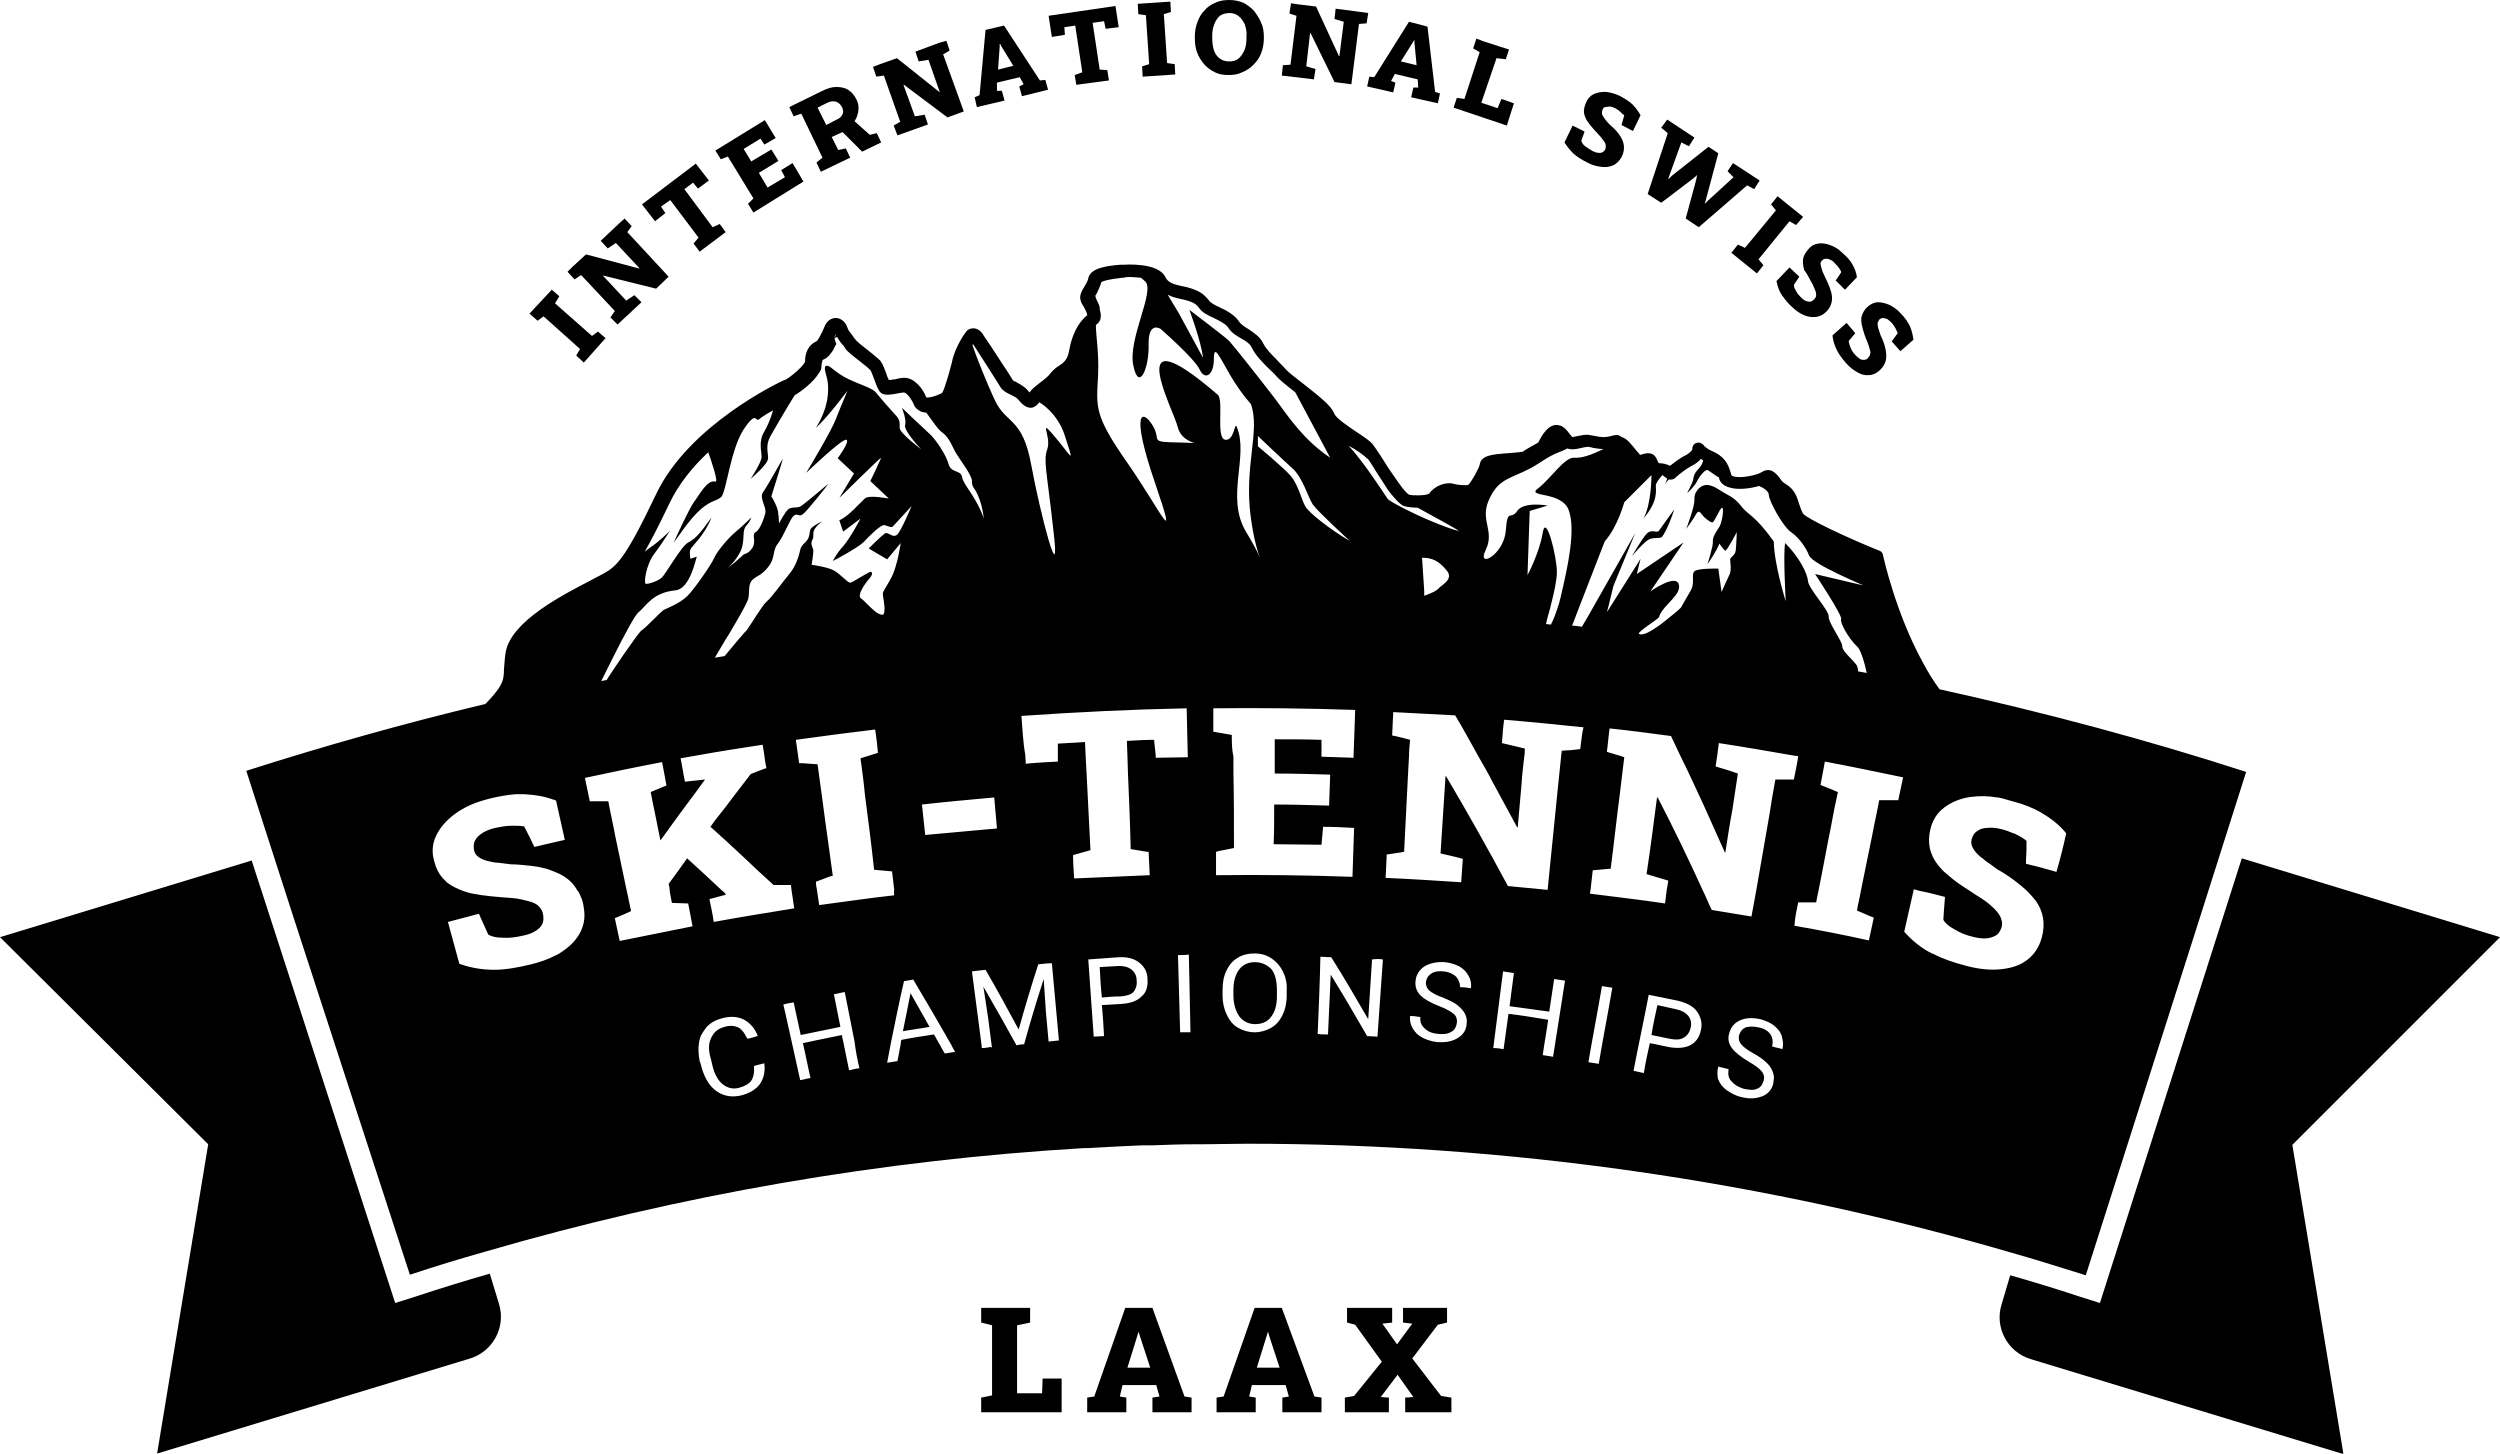 <?xml version="1.0" encoding="utf-8"?>
<!-- Generator: Adobe Illustrator 27.0.0, SVG Export Plug-In . SVG Version: 6.00 Build 0)  -->
<svg version="1.1" id="Ebene_1" xmlns="http://www.w3.org/2000/svg" xmlns:xlink="http://www.w3.org/1999/xlink" x="0px" y="0px"
	 viewBox="0 0 459.9 267.4" style="enable-background:new 0 0 459.9 267.4;" xml:space="preserve">
<g>
	<path d="M90.1,234.3c-4.5,1.3-9.1,2.7-13.6,4.2l-3.8,1.2l-26.4-81.4L0,172.4l38.3,38.1l-9.4,56.9l57.6-17.5c4.2-1.3,6.6-5.8,5.3-10
		L90.1,234.3z"/>
	<path d="M459.9,172.4l-47.5-14.5l-26.1,81.8l-3.8-1.2c-4.2-1.4-8.5-2.7-12.7-3.9l-1.6,5.4c-1.3,4.2,1.1,8.7,5.3,10l57.6,17.5
		l-9.4-56.9L459.9,172.4z"/>
	<path d="M302.9,98.2c-0.9,1-2.7,4.1-2.7,4.1s2.3-2.7,3.2-3.1s2-0.1,2.3-0.4c0.3-0.3,1.3-2,2.3-5.1c0,0-2.4,3.3-2.8,3.9
		S303.9,97.2,302.9,98.2z"/>
	<polygon points="100,58.2 106.7,64.2 106,65.4 107.4,66.7 111.4,62.2 110,61 108.9,61.8 102.1,55.8 102.9,54.5 101.5,53.3 
		97.4,57.7 98.9,59 	"/>
	<polygon points="106.9,50.6 113.1,57.2 112.3,58.4 113.6,59.7 118,55.6 116.7,54.3 115.2,55.3 110.9,50.7 111,50.7 120.7,53.1 
		123,50.9 115.4,42.7 116.2,41.6 114.9,40.2 113.9,41.1 110.5,44.3 111.8,45.7 113.3,44.7 117.6,49.3 117.6,49.4 107.8,46.8 
		105.4,49 104.4,50 105.7,51.4 	"/>
	<polygon points="122.4,39.2 121.6,38 123.3,36.8 128.5,43.7 127.6,44.8 128.7,46.3 133.5,42.7 132.4,41.2 131.1,41.8 125.9,34.8 
		127.5,33.6 128.4,34.7 130.4,33.2 128,30.1 118.1,37.6 120.5,40.7 	"/>
	<polygon points="133.9,28.8 138.6,36.5 137.6,37.5 138.6,39.1 147.8,33.4 145.8,30 143.7,31.3 144.4,32.6 141.2,34.5 139.6,31.8 
		143.2,29.6 141.9,27.5 138.2,29.7 136.8,27.4 139.9,25.5 140.6,26.6 142.7,25.4 140.7,22.1 131.6,27.7 132.6,29.3 	"/>
	<path d="M147.4,20.9l3.9,8.1l-1.1,0.9l0.8,1.7l5.4-2.6l-0.8-1.7l-1.4,0.3l-1.2-2.4l2-0.9l3.6,3.6l3.5-1.7l-0.8-1.7l-1.3,0.3
		l-2.8-2.5c0.4-0.6,0.6-1.2,0.7-1.9c0.1-0.8,0-1.5-0.4-2.2c-0.4-0.8-0.9-1.3-1.5-1.7c-0.7-0.4-1.4-0.5-2.2-0.5
		c-0.8,0-1.7,0.3-2.7,0.8l-5.9,2.9l0.8,1.7L147.4,20.9z M152.2,18.9c0.6-0.3,1.1-0.3,1.6-0.2c0.5,0.2,0.8,0.5,1.1,1
		c0.2,0.5,0.3,0.9,0.1,1.3c-0.2,0.4-0.5,0.8-1.1,1L152,23l-1.6-3.2L152.2,18.9z"/>
	<polygon points="162.6,13.9 165.6,22.4 164.4,23.1 165.1,24.9 170.7,22.9 170.1,21.1 168.3,21.4 166.2,15.6 166.3,15.6 174.3,21.6 
		177.3,20.5 173.5,10 174.7,9.3 174.1,7.5 172.7,7.9 168.4,9.5 169,11.3 170.8,11 172.9,17 172.9,17 165,10.7 161.9,11.8 
		160.6,12.3 161.2,14.1 	"/>
	<path d="M184.8,18.5l-0.5-1.8l-0.9,0l0-1.5l4.2-1l0.7,1.3l-0.8,0.4l0.5,1.8l4.8-1.2l-0.5-1.8l-1,0.1l-6.6-10.1l-3.4,0.8l-1.1,12
		l-0.9,0.4l0.4,1.8L184.8,18.5z M183.9,8.6l0-0.5l0.1,0l0.2,0.4l2.2,3.6l-2.8,0.7L183.9,8.6z"/>
	<polygon points="195.9,6.4 195.8,5 197.8,4.7 199.1,13.3 197.7,13.8 198,15.6 204,14.8 203.7,12.9 202.3,12.8 201,4.2 203.1,3.9 
		203.4,5.3 205.8,5 205.2,1.1 192.9,2.9 193.5,6.8 	"/>
	<polygon points="210.8,2.8 211.4,11.8 210.1,12.2 210.2,14.1 216.2,13.7 216.1,11.8 214.7,11.6 214.1,2.6 215.4,2.2 215.3,0.3 
		209.3,0.7 209.4,2.6 	"/>
	<path d="M221.5,11.8c0.5,0.6,1.2,1.1,2,1.5s1.6,0.5,2.5,0.5c0.9,0,1.7-0.1,2.5-0.5c0.8-0.3,1.5-0.8,2.1-1.4
		c0.6-0.6,1.1-1.3,1.4-2.1c0.3-0.8,0.5-1.7,0.5-2.7V6.9c0-1-0.1-1.9-0.5-2.7c-0.3-0.8-0.8-1.5-1.3-2.2c-0.6-0.6-1.2-1.1-2-1.5
		C228,0.2,227.1,0,226.2,0c-0.9,0-1.8,0.1-2.6,0.5c-0.8,0.3-1.5,0.8-2,1.4c-0.6,0.6-1,1.3-1.3,2.1c-0.3,0.8-0.5,1.7-0.5,2.7v0.2
		c0,1,0.1,1.9,0.4,2.7C220.5,10.4,220.9,11.1,221.5,11.8z M223,6.7c0-0.9,0.1-1.6,0.4-2.3c0.2-0.6,0.6-1.1,1-1.5
		c0.5-0.3,1-0.5,1.8-0.5c0.7,0,1.2,0.2,1.7,0.6c0.5,0.4,0.8,0.9,1.1,1.5c0.2,0.6,0.4,1.4,0.3,2.2V7c0,0.9-0.1,1.6-0.4,2.3
		c-0.3,0.6-0.6,1.1-1.1,1.5c-0.5,0.4-1.1,0.5-1.7,0.5c-0.7,0-1.3-0.2-1.8-0.6c-0.5-0.4-0.8-0.9-1-1.5c-0.2-0.7-0.3-1.4-0.3-2.3V6.7z
		"/>
	<polygon points="242,12.7 240.3,12.2 241,6.1 241.1,6.1 245.5,15.1 248.6,15.5 250,4.4 251.4,4.3 251.7,2.4 250.3,2.2 245.7,1.6 
		245.5,3.5 247.2,4 246.4,10.3 246.3,10.3 242.1,1.2 238.8,0.8 237.5,0.6 237.2,2.5 238.5,2.9 237.4,11.9 236,12 235.8,13.9 
		241.7,14.6 	"/>
	<path d="M256.3,17l0.4-1.8l-0.8-0.3l0.7-1.3l4.2,1l0.1,1.5l-0.9,0l-0.4,1.8l4.9,1.1l0.4-1.8l-0.9-0.3l-1.4-12L259.2,4l-6.4,10.2
		l-0.9-0.1l-0.4,1.8L256.3,17z M259.9,7.8l0.3-0.5l0,0l0,0.5l0.4,4.2l-2.9-0.7L259.9,7.8z"/>
	<polygon points="278.5,19 276.2,18.2 275.5,19.9 272.5,18.9 275.3,10.7 277,10.9 277.6,9.1 276,8.6 272.9,7.6 271.6,7.1 271,8.9 
		272.2,9.6 269.4,18.2 268,18 267.4,19.8 277.2,23.1 	"/>
	<path d="M289.5,28.3c0.7,0.6,1.5,1.1,2.5,1.6c0.9,0.5,1.8,0.7,2.6,0.8c0.8,0.1,1.5,0,2.2-0.3c0.6-0.3,1.1-0.8,1.5-1.5
		c0.5-1,0.6-2,0.2-3c-0.4-1-1.2-2-2.4-3c-0.5-0.5-0.8-0.9-1-1.2c-0.2-0.3-0.4-0.6-0.4-0.8c0-0.2,0-0.5,0.1-0.7
		c0.1-0.3,0.3-0.5,0.5-0.5s0.5-0.1,0.8-0.1c0.3,0,0.6,0.1,1,0.3c0.4,0.2,0.7,0.4,1,0.7s0.5,0.5,0.7,0.6l-0.5,1.8l2.1,1.1l1.4-2.9
		c-0.4-0.7-0.9-1.4-1.5-2c-0.6-0.6-1.5-1.1-2.4-1.6c-0.9-0.4-1.7-0.6-2.5-0.7c-0.8,0-1.5,0.1-2.2,0.4c-0.6,0.3-1.1,0.8-1.4,1.5
		c-0.3,0.7-0.5,1.4-0.4,2c0.1,0.6,0.4,1.3,0.9,1.9c0.5,0.7,1.2,1.4,2,2.3c0.4,0.4,0.6,0.8,0.8,1c0.2,0.3,0.3,0.6,0.3,0.8
		c0,0.2,0,0.5-0.1,0.7c-0.1,0.2-0.3,0.4-0.5,0.5c-0.2,0.1-0.5,0.2-0.8,0.1c-0.3,0-0.6-0.1-1-0.3c-0.5-0.3-1-0.6-1.4-0.9
		c-0.4-0.3-0.6-0.7-0.7-1l0.6-1.7l-2.2-1.1l-1.5,3.1C288.3,27,288.9,27.7,289.5,28.3z"/>
	<polygon points="305.6,37.3 311.4,32.9 312.2,32.2 312.2,32.2 312,33.2 310.1,40.2 312.5,41.8 321.4,34.1 322.7,34.8 323.7,33.2 
		318.8,30 317.8,31.5 318.9,32.6 314.1,37 313.7,37.4 313.6,37.4 313.8,36.8 316.1,28.2 314.3,27 307.6,32.3 307,32.9 306.9,32.9 
		307.2,32 309.3,26.2 310.7,26.9 311.7,25.3 306.7,22 305.6,23.5 306.8,24.5 303.1,35.7 	"/>
	<polygon points="321,45.6 319.7,45 318.5,46.5 323.2,50.3 324.4,48.8 323.5,47.7 329.2,40.7 330.4,41.4 331.7,39.9 327,36.1 
		325.8,37.6 326.7,38.7 	"/>
	<path d="M333.5,52.4c0.2,0.5,0.4,0.9,0.5,1.2c0.1,0.3,0.1,0.6,0.1,0.9c-0.1,0.2-0.2,0.4-0.4,0.6c-0.2,0.2-0.4,0.3-0.6,0.4
		c-0.2,0-0.5,0-0.8-0.1s-0.6-0.3-0.9-0.6c-0.4-0.4-0.8-0.8-1-1.3c-0.3-0.4-0.4-0.8-0.4-1.1l1-1.5l-1.8-1.7l-2.4,2.5
		c0.2,1,0.5,1.9,1,2.6c0.5,0.7,1.1,1.5,1.9,2.2c0.7,0.7,1.5,1.2,2.2,1.5c0.8,0.3,1.5,0.4,2.2,0.3c0.7-0.1,1.3-0.4,1.9-1
		c0.8-0.8,1.1-1.8,1-2.8c-0.1-1-0.6-2.2-1.3-3.6c-0.3-0.6-0.5-1.1-0.6-1.5s-0.2-0.7-0.2-0.9c0-0.2,0.1-0.4,0.3-0.6
		c0.2-0.2,0.4-0.3,0.7-0.3c0.3,0,0.5,0,0.8,0.2c0.3,0.1,0.6,0.3,0.8,0.6c0.3,0.3,0.6,0.6,0.8,0.9c0.2,0.3,0.4,0.6,0.4,0.8l-1,1.5
		l1.7,1.7l2.2-2.3c-0.1-0.8-0.4-1.6-0.8-2.3c-0.4-0.8-1.1-1.5-1.9-2.2c-0.7-0.7-1.4-1.1-2.2-1.4c-0.8-0.3-1.5-0.4-2.2-0.3
		c-0.7,0.1-1.3,0.4-1.8,1c-0.5,0.6-0.9,1.2-1,1.8c-0.1,0.6,0,1.3,0.2,2.1C332.5,50.4,332.9,51.4,333.5,52.4z"/>
	<path d="M343.6,65.9c-0.2,0.2-0.4,0.3-0.7,0.3s-0.5,0-0.8-0.2s-0.5-0.4-0.8-0.7c-0.4-0.4-0.7-0.9-0.9-1.4c-0.2-0.5-0.3-0.9-0.3-1.2
		l1.2-1.4l-1.6-1.9l-2.6,2.3c0.1,1,0.4,1.9,0.8,2.7c0.4,0.8,1,1.6,1.7,2.4c0.7,0.8,1.4,1.3,2.1,1.7c0.7,0.4,1.4,0.6,2.1,0.5
		c0.7,0,1.3-0.3,1.9-0.8c0.9-0.8,1.3-1.7,1.3-2.7c0-1-0.3-2.3-1-3.7c-0.2-0.6-0.4-1.2-0.5-1.5c-0.1-0.4-0.1-0.7-0.1-0.9
		c0.1-0.2,0.2-0.4,0.3-0.6c0.2-0.2,0.5-0.3,0.7-0.3c0.2,0,0.5,0.1,0.8,0.2c0.3,0.2,0.5,0.4,0.8,0.7c0.3,0.3,0.5,0.7,0.7,1
		c0.2,0.4,0.3,0.6,0.4,0.9l-1.1,1.5l1.6,1.8l2.4-2.1c-0.1-0.8-0.3-1.6-0.6-2.4c-0.4-0.8-0.9-1.6-1.7-2.4c-0.6-0.7-1.3-1.2-2.1-1.6
		c-0.7-0.3-1.4-0.5-2.1-0.5c-0.7,0-1.3,0.3-1.9,0.8c-0.6,0.5-0.9,1.1-1.1,1.7c-0.2,0.6-0.1,1.3,0.1,2.1c0.2,0.8,0.5,1.8,1,2.9
		c0.2,0.5,0.3,1,0.4,1.3c0.1,0.3,0.1,0.6,0,0.9C343.9,65.5,343.8,65.7,343.6,65.9z"/>
	<polygon points="191.7,256.3 187.1,256.3 187.1,243.8 189.5,243.3 189.5,240.6 180.5,240.6 180.5,243.3 182.5,243.8 182.5,256.7 
		180.5,257.1 180.5,259.8 195.3,259.8 195.3,253.6 191.8,253.6 	"/>
	<path d="M212,240.6h-5l-5.7,16.3l-1.3,0.2v2.7h7.2v-2.7l-1.2-0.2l0.5-2.1h6.2l0.6,2.1l-1.3,0.2v2.7h7.2v-2.7l-1.3-0.2L212,240.6z
		 M207.4,251.6l1.8-5.8l0.2-0.7h0.1l0.2,0.7l1.9,5.8H207.4z"/>
	<path d="M235.8,240.6h-5l-5.7,16.3l-1.3,0.2v2.7h7.2v-2.7l-1.2-0.2l0.5-2.1h6.2l0.6,2.1l-1.2,0.2v2.7h7.2v-2.7l-1.3-0.2
		L235.8,240.6z M231.2,251.6l1.8-5.8l0.2-0.7h0.1l0.2,0.7l1.9,5.8H231.2z"/>
	<polygon points="259.8,249.9 264.5,243.7 266.2,243.3 266.2,240.6 258.1,240.6 258.1,243.3 259.8,243.5 257,247.3 254.3,243.5 
		256.1,243.3 256.1,240.6 247.8,240.6 247.8,243.3 249.3,243.7 254.2,250.5 249.1,256.8 247.4,257.1 247.4,259.8 255.5,259.8 
		255.5,257.1 254,257 257.1,252.9 260,257 258.5,257.1 258.5,259.8 267,259.8 267,257.1 265.1,256.8 	"/>
	<path d="M229.4,210.4L229.4,210.4c48,0,95.5,6.8,141.5,20.3c4.3,1.2,8.5,2.6,12.8,3.9l20.8-65.2l4-12.6l4.7-14.8
		c-17.9-5.8-36.9-10.9-56.4-15.2c-1.1-1.5-2.1-3.1-3-4.8c-5.1-9.2-7.4-19.8-7.4-19.9c-0.1-0.4-0.3-0.7-0.7-0.8
		c-6.2-2.5-13.3-5.9-14-6.8c-0.3-0.5-0.5-1.1-0.7-1.7c-0.4-1.3-0.8-2.7-2.4-3.7c-0.6-0.3-1-0.8-1.3-1.3c-0.6-0.7-1.6-2-3.3-0.9
		c-0.8,0.5-3.9,1.2-5.2,0.7c-0.1,0-0.2-0.1-0.3-0.2c-0.6-2.4-1.5-3.5-3.5-4.4c-1.2-0.5-1.6-1.1-1.6-1.1c-0.3-0.4-0.9-0.6-1.4-0.4
		c-0.5,0.2-0.7,0.7-0.7,1.2c0,0.1-0.3,0.5-1.1,1c-1.3,0.6-2.3,1.5-3,2c-0.5-0.3-1.3-0.5-2.1-0.5c0-0.1,0-0.2-0.1-0.2
		c-0.2-0.5-0.5-1.5-1.5-1.6c-0.6-0.1-1.1,0.1-1.5,0.2c-0.1,0-0.2,0.1-0.3,0.1c-0.1-0.2-0.3-0.4-0.5-0.6c-1.2-1.5-2-2.5-2.9-2.7
		c-0.1,0-0.1,0-0.1-0.1c-0.6-0.4-1-0.3-1.8-0.1l-0.4,0.1c-0.9,0.2-1.7,0.1-2.6-0.1c-0.4-0.1-0.8-0.1-1.1-0.2c-0.7-0.1-1.4,0.1-2,0.2
		c-0.4,0.1-1,0.2-1.1,0.2c-0.1-0.2-0.2-0.3-0.4-0.5c-0.5-0.7-1.2-1.6-2.2-1.7c-0.4-0.1-1,0-1.7,0.5c-0.8,0.7-1.3,1.5-1.6,2.1
		c-0.1,0.2-0.3,0.5-0.3,0.6c-0.5,0.3-2.4,1.3-2.9,1.7c-0.5,0.1-1.8,0.2-3,0.3l-0.2,0c-2.1,0.2-4.5,0.3-4.7,2.1
		c-0.1,0.6-1.6,3.3-2.1,3.7c-0.3,0.1-1.6,0.1-2.7-0.2c-1.5-0.4-3.5,0.4-4.5,1.8c-0.5,0.4-3.1,0.4-3.7,0.2c-0.2-0.1-0.9-0.7-2-2.3
		c-0.3-0.4-1-1.5-1.8-2.6c-1.1-1.8-2.3-3.6-2.9-4.4c-0.5-0.6-1.4-1.2-2.9-2.2c-1.5-1-3.7-2.5-4.1-3.3c-0.5-1.5-2.7-3.2-6-5.8
		c-1.3-1-2.6-2-3-2.5c-0.5-0.6-1.1-1.1-1.6-1.7c-1-1-2-2-2.5-3c-0.6-1.3-1.8-2-2.8-2.7c-0.7-0.4-1.4-0.9-1.7-1.4
		c-0.8-1.2-2.3-2-3.6-2.6c-0.7-0.3-1.6-0.8-1.8-1.1c-1-1.3-1.9-2-4.3-2.6l-0.5-0.1c-1.9-0.4-2.8-0.7-3.3-1.7
		c-1.3-2.8-7.6-2.3-7.7-2.3c-0.1,0-0.3,0-0.6,0c-2.2,0.2-5.5,0.5-5.9,2.5c-0.1,0.5-0.4,1-0.7,1.5c-0.5,0.8-1,1.7-0.7,2.6
		c0.1,0.3,0.2,0.6,0.5,1c0.2,0.4,0.7,1.2,0.7,1.7c-0.9,0.7-2.6,2.5-3.3,6.4c-0.3,1.8-1,2.3-1.9,2.9c-0.5,0.3-1,0.7-1.5,1.3
		c-0.4,0.6-1.3,1.3-2.1,1.9c-0.9,0.7-1.5,1.2-1.8,1.7c0,0-0.1-0.1-0.1-0.1c-0.6-0.8-1.4-1.3-2-1.6l0,0l0,0h0c-0.1,0-0.2-0.1-0.3-0.2
		c-0.3-0.1-0.7-0.3-0.7-0.4c-0.2-0.3-0.9-1.5-1.8-2.8c-1.4-2.2-3.2-4.9-3.5-5.3c-0.2-0.4-0.8-1.3-1.8-1.4c-0.4,0-1.1,0-1.6,0.8
		c-0.9,1.2-1.8,3-2.2,4.3c-0.1,0.3-0.2,0.7-0.3,1.2c-0.3,1.2-1.3,4.9-1.8,5.6c-1.6,0.8-2.7,0.9-2.9,0.8c-0.7-1.8-2.3-3.6-4-3.6
		c-0.5,0-1.1,0.1-1.8,0.3c-0.1,0-0.2,0-0.3,0c-0.3,0.1-0.6,0.1-0.8,0.1c-0.2-0.4-0.4-0.9-0.5-1.3c-0.3-0.8-0.6-1.6-0.9-2
		c-0.2-0.4-0.8-0.8-1.6-1.5l0,0c0,0,0,0,0,0c-0.3-0.2-0.6-0.5-1-0.8c-0.8-0.6-1.9-1.5-2.1-1.8c-0.2-0.2-0.4-0.5-0.6-0.8
		c-0.4-0.5-0.8-1-0.9-1.4c-0.3-1-1.1-1.7-2-1.8c-0.4,0-1.4,0-2.1,1.3c-0.1,0.2-0.2,0.5-0.3,0.7c-0.3,0.7-1,2.1-1.3,2.3
		c-0.8,0.3-2.1,1.3-2.1,3.7c-0.2,0.8-2.8,3-3.7,3.4c-0.1,0-0.2,0-0.3,0.1c-0.7,0.3-17.4,8.2-23.4,20.9c-6,12.6-7.4,13.4-10.2,14.9
		c-0.4,0.2-1,0.5-1.7,0.9c-5.2,2.7-14.9,7.6-15.8,13.4c-0.2,1.3-0.2,2.3-0.3,3.1c0,0.5,0,0.9-0.1,1.4c-0.2,1.2-0.9,2.4-3.3,4.9
		c0,0,0,0,0,0c-15.1,3.6-29.9,7.8-44,12.3l4.9,15.2l4,12.4c0,0,0,0,0,0l21.2,65.1c4.5-1.5,9.1-2.9,13.7-4.2
		c36-10.5,73-16.9,110.4-19.1c0.2,0,0.5,0,0.7,0c1.8-0.1,3.7-0.2,5.5-0.3c1.4-0.1,2.9-0.1,4.3-0.2c0.6,0,1.3,0,1.9,0
		c2.6-0.1,5.3-0.2,7.9-0.2c0.4,0,0.9,0,1.3,0C223.8,210.5,226.6,210.4,229.4,210.4z M185.9,72.6c0.6,0.3,1.1,0.5,1.5,1
		c0.8,1,1.6,1.5,2.4,1.4c0.6-0.1,1-0.5,1.4-1c1.6,1,3.7,3,4.7,6.2c1.8,5.5,1.4,4-1.8,0.2c-3.2-3.8-0.7-0.2-1.4,2.1
		c-0.8,2.3-0.2,3.5,1.1,15.2c1.4,11.7-2.5-3.5-4.1-12.2c-1.6-8.7-4.5-7.4-6.6-11.7c-1.7-3.6-3.7-8.7-4.2-10.3c0-0.1,0.1-0.2,0.1-0.2
		c1.3,2,4.7,7.3,5.1,8C184.6,72,185.3,72.3,185.9,72.6z M202.6,51.9c0.3-0.2,1.2-0.5,3.8-0.8c0.2,0,0.5,0,0.6-0.1
		c0.8-0.1,1.9,0,2.9,0.1c0.2,0.2,0.5,0.4,0.8,0.7c1.8,1.8-3.3,10.7-2.2,15.5c1,4.8,2.9,0.5,2.8-3.9c-0.1-4.4,2.2-2.9,2.2-2.9
		s6.3,5.5,7.2,7.5c0.9,2,2.6,1.1,2.6-1.9c0-3,1-0.5,3,2.9c2,3.4,3.8,5.3,3.8,5.3c1.8,4.9-1.3,11.4,0,20.9c0.5,3.7,1.2,6.2,1.7,7.4
		c-0.4-0.9-1.2-2.5-2.6-4.8c-3.8-6.4,0.6-13.9-1.7-19.3c-0.4-1-0.4,2.6-2.1,2.4c-1.8-0.3-0.2-7.3-1.4-8.3c-18-15.5-8.1,2.7-7.3,6.1
		c0.9,3.4,6,2.8,0.2,2.7c-5.8-0.1-3.1-0.3-4.9-3.2c-1.8-2.9-4.1-2.8,0.4,10.4c4.5,13.2,1.4,5.8-4.9-3.3c-6.3-9-5.8-10.3-5.5-16.2
		c0.2-4.2-0.4-7.2-0.4-9.3c0,0,0.1-0.1,0.1-0.1c1-0.7,0.9-1.8,0.6-2.8c0.1-0.9-0.7-1.6-0.8-2.5v0c0.1-0.2,0.2-0.3,0.3-0.5
		C202,53.4,202.4,52.7,202.6,51.9z M217.2,55l0.5,0.1c2,0.5,2.4,0.9,3,1.7c0.5,0.7,1.5,1.2,2.6,1.7c1,0.5,2.2,1.1,2.6,1.7
		c0.6,1,1.6,1.6,2.5,2.1c0.9,0.5,1.6,1,1.9,1.7c0.7,1.4,1.9,2.6,3,3.7c0.5,0.5,1.1,1,1.5,1.5c0.5,0.6,1.6,1.5,3.4,2.9
		c0,0,0.1,0.1,0.1,0.1l6.4,12c-4.8-3.2-7.6-7.4-10.1-10.8c-2.6-3.4-7.9-10.1-8.5-10.7c-0.7-0.7-7.3-5.7-7.3-5.7s2.2,5.9,2.5,8.8
		l-4.4-8.1l-2.1-3.5C215.5,54.6,216.3,54.8,217.2,55z M251.7,84.5L251.7,84.5c0.6,0.8,1.2,1.9,1.8,2.8c0.8,1.2,1.5,2.3,1.8,2.8
		c2,2.6,2.7,2.9,3,3c0.3,0.1,1.4,0.3,2.5,0.3c3,1.7,6.7,3.6,7.6,4.3c-4.6-1.2-12.5-5.2-13.1-5.9c-0.5-0.7-4.4-6.8-7.2-9.8
		C249.6,82.8,250.7,83.6,251.7,84.5C251.7,84.5,251.7,84.5,251.7,84.5z M290.9,82.4c0.5-0.1,0.9-0.2,1.2-0.2c0.3,0,0.6,0.1,1,0.2
		c0.6,0.1,1.2,0.2,1.9,0.2c-2.5,1.2-4.1,1.7-5.4,1.6c-1.8-0.1-4.2,3.7-6.6,5.6c-2.5,1.8,4.3,0.4,5.6,4.1c1.3,3.6-0.2,10.4-1.4,15.5
		c-0.1,0.6-0.3,1.1-0.4,1.6c-0.5,1.6-1,3-1.5,3.9c-0.3,0-0.6-0.1-0.9-0.1c0.2-1.1,0.7-2.5,1-3.9c0.5-2,1-4.1,1-5.7
		c0-2.8-2-10.9-2.6-7.2c-0.6,3.7-2.8,7.8-2.8,7.8l0.4-11.8l3.3-1c0,0-4.4-0.8-5.6,1c-1.2,1.8-1.8-0.7-2.1,3.7
		c-0.4,4.4-5.4,7-3.7,3.5c1.7-3.5-1-5.4,0.5-9c1.5-3.6,3.3-4,6.4-5.4c3.1-1.4,4.1-2.7,6.8-3.7c0.5-0.2,1-0.4,1.3-0.6
		C289.2,82.8,290.1,82.6,290.9,82.4z M306.6,88c0,0,0.1,0,0.1,0.1c-0.2,0.5-0.4,1-0.6,1.3c0.2-0.4,0.5-0.8,0.9-1.2
		c0.4,0.1,0.9,0,1.2-0.3c0,0,1.2-1.2,3-2.2c0.8-0.4,1.3-0.8,1.7-1.3c0.1,0.1,0.3,0.2,0.4,0.3c0,0,0,0.1,0,0.1
		c-0.1,0.4-0.4,1-0.7,1.3c-0.5,0.5-1,1.1-1.1,2c-0.1,0.8-1.1,2.4-1.1,2.6c0.1-0.1,1.4-1.3,1.8-2.2c0.5-1,1.6-2.3,2-2
		c0.2,0.1,0.7,0.5,1.3,0.9c0.2,0.1,0.4,0.3,0.7,0.4c0,0,0,0,0,0c0.1,0.6,0.5,1.4,1.7,1.8c1.6,0.6,4,0.3,5.7-0.2
		c0.7,0.3,1.8,0.9,1.8,1.7c0.1,1.2,2.6,5.8,4.1,6.8c1.3,0.9,2.7,2.7,3.3,4.3c0.7,1.6,9.4,5.2,10,5.5l-8.9-2.1c0,0,5.1,7.7,4.8,8.3
		c-0.3,0.5,1.3,3.5,2.9,5c0.1,0.1,0.3,0.3,0.4,0.5c0.5,0.9,1,2.5,1.4,4.4c-0.5-0.1-1-0.2-1.6-0.3c0-0.5-0.1-1-0.3-1.2
		c-1-1.3-2.6-2.5-2.6-3.4c0,0,0,0,0-0.1c-0.1-1-2.6-4.3-2.5-5.4c0.1-1.1-3.7-5.1-3.8-6.5c-0.1-1.4-1.6-4.4-4.2-7
		c-0.4,1.9,0.1,10.7,0.1,10.7s-2.1-6.6-2.2-11c-3.5-4.9-4.7-4.8-6-6.5s-2.5-2-3.7-2.8c-1.2-0.8-2.3-1.3-3.2-1
		c-0.9,0.3-1.8,1.4-1.7,2.6c0.1,1.2-1.4,5.1-1.5,5.4c0.1-0.2,1.4-1.9,1.8-2.7c0.5-0.9,0.8-0.3,1.2,0.2s1.4,1.3,1.8,1.3
		c0.4,0,1.4-2.7,1.8-2.7s0,2.7-0.5,3.5c-0.5,0.8-1.3,1.9-1.2,2.7c0.1,0.8-1,4.2-1,4.2s1.7-2.4,2.2-3.8c0,0,0.9,1.3,1.1,1.3
		c0.3,0,2.1-3.4,2.1-3.4s-0.1,2.6-0.2,3.4c-0.1,0.8-0.9,1.2-1,1.5c-0.1,0.2,0.3,1.9-0.1,2.8c-0.4,0.8-1.5,3.3-1.5,3.3l-0.6-4.3
		c0,0-3.8-0.1-4.4,0.5c-0.6,0.6,0.1,2-0.6,3.4l-1.9,3.3c0,0-0.8,0.8-2,1.7c-1.9,1.6-4.7,3.7-5.7,3.1c-0.4-0.3,3.7-2.8,3.7-3.1
		c0-0.1,0.1-0.2,0.1-0.3c0.9-2.1,4.2-3.9,3.5-5.8c-0.7-1.8-5.2,1.4-5.2,1.4l6.1-9l-8.6,5.8l0.7-2.8l-5.8,9.2l-0.4,0.6l0.2-0.7l1-4.1
		l4-9.7c-0.2,0.4-4,7-7.6,13.4c-0.7,1.3-1.5,2.6-2.2,3.8c-0.6-0.1-1.2-0.2-1.8-0.2l1.5-3.9l4.5-11.6c2.4-2.7,3.6-7.2,3.6-7.2l5-5
		c0,0.2,0,5.5-1.5,8c2.8-3.2,2.3-5.2,2.3-6.1c0-0.4,0.6-1.2,1.2-1.9c0,0,0,0,0,0C306.2,87.7,306.5,87.9,306.6,88z M312.9,189.5
		c-0.3,1.4-1,2.3-2,2.8c-1,0.5-2.4,0.6-4,0.3c-1.1-0.2-2.2-0.5-3.4-0.7c-0.4,1.8-0.8,3.6-1.1,5.5c-0.6-0.1-1.2-0.3-1.9-0.4
		c0.9-4.7,1.9-9.3,2.8-14c1.8,0.4,3.6,0.7,5.4,1.1c1.6,0.4,2.8,1,3.5,2C312.9,187.1,313.2,188.3,312.9,189.5z M304.9,146.7
		c-0.1,0-0.1,0-0.1,0l0,0.2c-0.6,4.6-1.2,9.3-1.9,13.9c1.3,0.4,2.7,0.8,4,1.2c-0.1,0.6-0.2,1.2-0.3,1.8c-0.1,0.8-0.2,1.6-0.3,2.4
		c-4.6-0.7-9.2-1.2-13.8-1.8c0-0.2,0-0.4,0.1-0.7c0.1-1.2,0.3-2.4,0.4-3.6c1.1-0.1,2.2-0.2,3.3-0.3c0.6-4.6,1.1-9.3,1.7-13.9
		c0.3-2.2,0.5-4.4,0.8-6.6c-0.4-0.1-0.8-0.3-1.2-0.4c-0.1,0-0.3-0.1-0.4-0.1c-0.5-0.2-1.1-0.3-1.6-0.5c0.2-1.4,0.3-2.9,0.5-4.3
		c3.8,0.4,7.6,0.9,11.3,1.4c0.6,1.2,1.1,2.4,1.7,3.6c1.5,3,2.9,6.1,4.3,9.1c1.3,2.9,2.6,5.8,3.9,8.7c0,0,0.1,0,0.1,0
		c0.4-2.6,0.8-5.3,1.3-7.9c0.3-2.2,0.7-4.4,1-6.6c-1.4-0.5-2.7-0.9-4.1-1.3c0.1-0.7,0.2-1.4,0.3-2c0.1-0.8,0.2-1.5,0.3-2.3
		c4.6,0.7,9.2,1.5,13.8,2.3c0.2,0,0.5,0.1,0.8,0.1c-0.2,1.4-0.5,2.8-0.8,4.3c-0.6,0-1.1,0-1.6,0c-0.6,0-1.2,0-1.8,0
		c-0.4,2.2-0.8,4.4-1.1,6.5c-0.8,4.6-1.6,9.2-2.4,13.8c-0.3,1.6-0.6,3.3-0.9,4.9c-2.4-0.4-4.9-0.8-7.3-1.2c-0.6-1.2-1.1-2.5-1.7-3.7
		c-2.6-5.7-5.3-11.3-8.2-16.9C305,146.9,305,146.8,304.9,146.7z M277.5,186.5c-0.3,2.2-0.6,4.3-0.9,6.5c-0.6-0.1-1.2-0.2-1.9-0.2
		c0.6-4.7,1.2-9.4,1.8-14.1c0.7,0.1,1.3,0.2,2,0.3c-0.3,2-0.5,4-0.8,6.1c2.4,0.3,4.9,0.7,7.3,1c0.3-2,0.6-4,0.9-6
		c0.7,0.1,1.3,0.2,2,0.3c-0.7,4.7-1.5,9.4-2.2,14c-0.6-0.1-1.3-0.2-1.9-0.3c0.3-2.2,0.7-4.3,1-6.5
		C282.4,187.2,280,186.8,277.5,186.5z M267.9,179.7c-0.5-0.5-1.3-0.9-2.3-1c-1-0.1-1.7,0-2.3,0.4c-0.6,0.4-0.9,0.9-1,1.6
		c0,0.6,0.2,1.1,0.6,1.5c0.5,0.4,1.3,0.9,2.5,1.3c1.2,0.5,2.1,0.9,2.7,1.4c0.6,0.5,1.1,1,1.4,1.6c0.3,0.6,0.4,1.2,0.3,1.9
		c-0.1,1.2-0.7,2-1.7,2.6c-1,0.6-2.2,0.8-3.7,0.7c-1-0.1-1.9-0.4-2.7-0.8s-1.4-1-1.8-1.7c-0.4-0.7-0.6-1.4-0.5-2.3
		c0.6,0,1.3,0.1,1.9,0.2c-0.1,0.9,0.2,1.6,0.8,2.1c0.6,0.6,1.4,0.9,2.5,1c1,0.1,1.8,0,2.4-0.4c0.6-0.3,0.9-0.9,1-1.6
		c0.1-0.7-0.1-1.3-0.6-1.7c-0.5-0.4-1.3-0.9-2.6-1.4c-1.6-0.6-2.8-1.3-3.5-2c-0.7-0.7-1-1.6-0.9-2.6c0.1-1.1,0.6-2,1.6-2.7
		c1-0.6,2.3-0.9,3.8-0.8c1,0.1,1.9,0.4,2.7,0.8c0.8,0.5,1.3,1,1.7,1.8c0.4,0.7,0.5,1.5,0.4,2.2c-0.6-0.1-1.3-0.2-2-0.2
		C268.6,181,268.4,180.3,267.9,179.7z M254.4,176.5c-0.3,4.7-0.7,9.5-1,14.2c-0.6,0-1.3-0.1-1.9-0.1c-2.2-3.8-4.4-7.6-6.7-11.3
		c-0.2,3.7-0.3,7.3-0.5,11c-0.6,0-1.3,0-1.9-0.1c0.2-4.7,0.4-9.5,0.5-14.2c0.7,0,1.3,0.1,2,0.1c2.4,3.8,4.6,7.6,6.8,11.4
		c0.2-3.7,0.5-7.3,0.7-11C253.1,176.4,253.8,176.4,254.4,176.5z M236.7,182.3c0,0.3,0,0.6,0,0.9c0,1.4-0.3,2.6-0.8,3.6
		c-0.5,1-1.2,1.8-2.1,2.3c-0.9,0.5-1.9,0.8-3,0.8c-1.1,0-2.1-0.3-3-0.8s-1.6-1.3-2.1-2.4c-0.5-1-0.8-2.2-0.8-3.5c0-0.3,0-0.7,0-1
		c0-1.4,0.2-2.6,0.7-3.6c0.5-1.1,1.2-1.9,2.1-2.4c0.9-0.6,2-0.8,3.1-0.8c1.2,0,2.2,0.3,3.1,0.9c0.9,0.6,1.6,1.4,2.1,2.4
		C236.5,179.7,236.8,180.9,236.7,182.3z M219,189.9c-0.6,0-1.3,0-1.9,0l-0.4-14.2c0.7,0,1.3,0,2-0.1
		C218.8,180.4,218.9,185.2,219,189.9z M203.1,190.6c-0.6,0-1.3,0.1-1.9,0.1c-0.3-4.7-0.7-9.5-1-14.2c1.8-0.1,3.7-0.3,5.5-0.4
		c1.6-0.1,2.9,0.2,3.9,1c1,0.8,1.5,1.8,1.5,3.1c0.1,1.4-0.3,2.5-1.2,3.2c-0.8,0.8-2.1,1.2-3.8,1.3c-1.1,0.1-2.3,0.1-3.4,0.2
		C202.9,186.9,203,188.8,203.1,190.6z M175.7,193.5c-0.6,0.1-1.3,0.2-1.9,0.3c-0.3-0.5-0.6-1-0.9-1.6c-0.4-0.6-0.7-1.3-1.1-1.9
		c-2,0.3-4,0.6-6,1c0,0.2-0.1,0.4-0.1,0.7c-0.2,1.1-0.4,2.2-0.6,3.2c-0.6,0.1-1.3,0.2-1.9,0.3c0.2-1.2,0.5-2.5,0.7-3.7
		c0.8-3.8,1.5-7.5,2.4-11.3c0.6-0.1,1.1-0.2,1.7-0.3c2.4,4,4.7,8,7,12C175.2,192.7,175.5,193.1,175.7,193.5z M158.1,196.5
		c-0.6,0.1-1.2,0.2-1.9,0.4c-0.4-1.8-0.7-3.6-1.1-5.4c-0.1-0.4-0.2-0.7-0.2-1.1c-1.5,0.3-2.9,0.6-4.4,0.9h0c-1,0.2-1.9,0.4-2.8,0.6
		c0.5,2.1,0.9,4.3,1.4,6.4c-0.6,0.1-1.2,0.3-1.9,0.4c-0.6-2.6-1.1-5.1-1.7-7.7c-0.5-2.1-0.9-4.2-1.4-6.2c0.6-0.2,1.3-0.3,1.9-0.4
		l1.3,6c2.4-0.5,4.8-1,7.3-1.5c-0.4-2-0.8-4-1.2-6c0.7-0.1,1.3-0.3,2-0.4c0.6,3,1.2,6,1.8,9.1C157.4,193.2,157.7,194.9,158.1,196.5z
		 M132.9,163.9c-2.1-2-4.3-4-6.5-6c-1.1,1.6-2.3,3.2-3.4,4.7c0.1,0.4,0.2,0.8,0.2,1.3c0.1,0.8,0.3,1.5,0.4,2.2c1,0,2,0.1,3,0.1
		c0.3,1.4,0.5,2.8,0.8,4.2c-4.5,0.9-9,1.8-13.4,2.7c-0.3-1.4-0.6-2.8-0.9-4.2c0.2-0.1,0.3-0.1,0.5-0.2c0.9-0.4,1.7-0.7,2.5-1.1
		c-0.3-1.2-0.5-2.5-0.8-3.7c-0.7-3.4-1.4-6.7-2.1-10h0c-0.4-2.2-0.9-4.3-1.3-6.5c-1,0-2,0-3,0c-0.1,0-0.3,0-0.4,0
		c-0.3-1.4-0.6-2.8-0.9-4.3c4.7-1,9.4-2,14.2-2.9c0.3,1.4,0.5,2.8,0.8,4.3c-1,0.4-1.9,0.8-2.9,1.2c0.4,2.2,0.9,4.3,1.3,6.5
		c0.2,0.8,0.3,1.6,0.5,2.4c0.7-1,1.4-1.9,2.1-2.9c2-2.8,4.1-5.5,6.1-8.3c0,0,0,0,0,0c-1.2,0.1-2.5,0.3-3.7,0.4
		c-0.3-1.4-0.5-2.9-0.8-4.3c1.2-0.2,2.3-0.4,3.4-0.6c3.9-0.7,7.8-1.3,11.7-1.9c0.1,0.7,0.2,1.3,0.3,1.9c0.1,0.8,0.2,1.6,0.4,2.4
		c-0.2,0.1-0.4,0.1-0.6,0.2c-0.8,0.3-1.6,0.6-2.3,0.9c-1.1,1.4-2.2,2.9-3.3,4.3c-0.9,1.2-1.8,2.4-2.7,3.5c-0.5,0.6-1,1.3-1.4,1.9
		c2,1.8,4,3.6,5.9,5.4c1.9,1.8,3.8,3.6,5.7,5.3c0.5,0,1,0,1.5,0c0.6,0,1.2,0,1.7,0c0,0.3,0.1,0.6,0.1,0.9c0.2,1.1,0.3,2.2,0.5,3.4
		c-4.9,0.8-9.9,1.6-14.8,2.5c-0.2-1.4-0.5-2.8-0.8-4.2c1-0.3,2-0.5,3-0.8h0C133.5,164.4,133.2,164.1,132.9,163.9z M106.9,165.1
		c0.2,0.4,0.3,0.8,0.4,1.3c0.3,1.5,0.3,2.8-0.1,4c-0.1,0.3-0.2,0.5-0.3,0.8c-0.7,1.5-1.8,2.7-3.4,3.8c-0.4,0.3-0.9,0.6-1.4,0.8
		c-1.3,0.7-2.8,1.2-4.4,1.6c-2.5,0.6-4.7,1-6.8,1c-2,0-4.2-0.3-6.4-1.1c-0.7-2.6-1.4-5.1-2.1-7.7c1.9-0.5,3.8-1,5.7-1.5
		c0.6,1.3,1.1,2.5,1.7,3.8c0.6,0.4,1.5,0.6,2.7,0.6c1.2,0.1,2.5-0.1,3.8-0.4c1-0.2,1.7-0.5,2.3-0.9c0.6-0.4,1-0.8,1.2-1.3
		c0.2-0.5,0.2-1.1,0.1-1.7c-0.1-0.6-0.4-1.1-0.8-1.5c-0.4-0.4-1-0.7-1.8-0.9c-0.8-0.2-1.8-0.5-3.1-0.6c-2.9-0.2-5.2-0.4-7.2-0.8
		c-0.6-0.1-1.2-0.3-1.8-0.5c-1.1-0.4-2.1-0.9-2.9-1.5c-0.3-0.3-0.6-0.6-0.9-0.9c-0.7-0.8-1.2-1.8-1.5-3c-0.5-1.6-0.4-3.2,0.3-4.7
		c0.7-1.5,1.8-2.8,3.4-4c1.6-1.2,3.5-2.1,5.8-2.7c0.2-0.1,0.5-0.1,0.7-0.2c1.7-0.4,3.3-0.7,4.8-0.8c0,0,0,0,0,0c0.5,0,1,0,1.5,0
		c2,0.1,3.8,0.4,5.4,1c0.2,0,0.3,0.1,0.5,0.2c0.5,2.4,1.1,4.8,1.6,7.2c-1.9,0.4-3.8,0.9-5.6,1.3c-0.6-1.3-1.2-2.5-1.9-3.8
		c0,0-0.1,0-0.2,0c-0.5-0.1-1.2-0.1-2.1-0.1c-1,0-2,0.2-3,0.4c-0.9,0.2-1.6,0.5-2.3,0.9c-0.6,0.4-1.1,0.8-1.4,1.4
		c-0.3,0.5-0.3,1.1-0.2,1.8c0.1,0.5,0.4,1,0.9,1.3c0.4,0.3,1.1,0.6,2.1,0.8c0.4,0.1,0.9,0.2,1.4,0.2c0.7,0.1,1.5,0.2,2.4,0.3
		c1.4,0,2.7,0.2,3.9,0.3c0.7,0.1,1.4,0.2,2.1,0.4c0.6,0.1,1.1,0.3,1.6,0.5c0.5,0.2,1,0.4,1.4,0.6c1.4,0.7,2.5,1.7,3.2,3
		C106.6,164.2,106.7,164.7,106.9,165.1z M164.5,164.7c-4.6,0.5-9.2,1.2-13.8,1.8c-0.1-0.9-0.3-1.8-0.4-2.7c-0.1-0.5-0.2-1-0.2-1.6
		c0.5-0.2,1.1-0.4,1.6-0.6c0.5-0.2,1-0.4,1.5-0.5c-0.6-4.6-1.3-9.2-1.9-13.9c-0.3-2.2-0.6-4.4-0.9-6.6c-0.9-0.1-1.9-0.1-2.8-0.2
		c-0.2,0-0.4,0-0.6,0c-0.1-0.5-0.1-1-0.2-1.5c-0.1-0.9-0.3-1.9-0.4-2.8c4.9-0.7,9.7-1.3,14.6-1.9c0.2,1.4,0.4,2.9,0.5,4.3
		c-0.4,0.1-0.9,0.3-1.3,0.4c-0.6,0.2-1.3,0.4-1.9,0.6c0.3,2.2,0.6,4.4,0.8,6.6c0.6,4.6,1.2,9.2,1.7,13.9c1.1,0.1,2.2,0.2,3.3,0.3
		c0.1,1.1,0.3,2.3,0.4,3.4C164.4,164.2,164.5,164.5,164.5,164.7z M187.9,131.7c10.1-0.7,20.3-1.2,30.4-1.4c0.1,2.9,0.1,5.8,0.2,8.7
		c0,0.1,0,0.2,0,0.3c-2,0-4,0.1-5.9,0.1c0-0.2,0-0.3,0-0.5c-0.1-1-0.2-1.9-0.3-2.8c-1.7,0-3.4,0.1-5,0.2c0,0.9,0.1,1.8,0.1,2.7
		c0,1.1,0.1,2.2,0.1,3.3c0.2,4.6,0.4,9.3,0.5,13.9c1,0.2,2,0.3,3,0.5c0.1,0,0.2,0,0.3,0c0.1,1.4,0.1,2.9,0.2,4.3
		c-4.7,0.2-9.3,0.4-13.9,0.6c-0.1-1.4-0.2-2.9-0.2-4.3c1.1-0.3,2.1-0.6,3.2-0.9c-0.2-4.6-0.5-9.3-0.7-13.9c-0.1-1.2-0.1-2.5-0.2-3.7
		c0-0.8-0.1-1.5-0.1-2.3c-1.7,0.1-3.3,0.2-5,0.3c0,0.7,0,1.4,0,2c0,0.4,0,0.9,0,1.3c-2,0.1-3.9,0.2-5.9,0.4c0-0.6-0.1-1.1-0.1-1.7
		C188.2,136.6,188.1,134.1,187.9,131.7z M226.6,135.2c-0.6-0.1-1.1-0.2-1.7-0.3c-0.5-0.1-1.1-0.2-1.7-0.3c0-1.4,0-2.9,0-4.3
		c8.7-0.1,17.4,0,26.1,0.3c-0.1,2.8-0.2,5.7-0.3,8.5c0,0.1,0,0.2,0,0.3c-2-0.1-3.9-0.1-5.9-0.2c0-0.1,0-0.1,0-0.2c0-0.6,0-1.2,0-1.8
		c0-0.4,0-0.8,0-1.1c-2.9-0.1-5.8-0.1-8.6-0.1c0,1,0,2.1,0,3.1c0,1,0,2,0,3v0.2c3.4,0,6.8,0.1,10.2,0.2c-0.1,1.9-0.1,3.8-0.2,5.7
		c-3.4-0.1-6.8-0.2-10.1-0.2c0,2.4,0,4.9-0.1,7.3c2.9,0,5.8,0.1,8.8,0.1c0.1-1.1,0.2-2.2,0.3-3.3c1.9,0,3.8,0.1,5.7,0.2
		c-0.1,3-0.2,6-0.3,9c-8.4-0.3-16.7-0.4-25.1-0.3c0-1.4,0-2.9,0-4.3c0.1,0,0.2,0,0.3-0.1c1-0.2,2-0.4,3-0.6c0-4.6,0-9.3-0.1-13.9
		c0-1,0-2,0-2.9C226.6,137.8,226.6,136.5,226.6,135.2z M231.4,82.1l0-1.9c0,0,4.6,4.4,6.4,6c1.8,1.6,2.9,5.4,3.7,6.6
		c0.8,1.2,6.8,6.7,6.8,6.7c-3.5-2-7.7-5.3-8.2-6.4c-0.6-1-1.3-4-2.7-5.6C236.1,86,231.4,82.1,231.4,82.1z M261.6,102.6
		c1.9,0,3.1,0.6,4.5,2.3c1.5,1.7-1.1,2.8-1.5,3.4c-0.2,0.2-0.5,0.4-0.9,0.6c-0.8,0.4-1.7,0.7-1.7,0.7l0-0.9L261.6,102.6z
		 M290.7,137.8c-0.6,0.1-1.1,0.1-1.7,0.2c-0.6,0-1.2,0.1-1.7,0.1c0,0.3-0.1,0.6-0.1,0.9c-0.2,1.9-0.4,3.9-0.6,5.8
		c-0.6,6.3-1.3,12.6-1.9,18.9c-2.4-0.2-4.9-0.5-7.3-0.7c-3.6-6.7-7.3-13.3-11.2-19.9c-0.1-0.1-0.1-0.2-0.2-0.3h-0.1
		c0,0.1,0,0.2,0,0.3c-0.3,4.6-0.6,9.3-0.9,13.9c1.3,0.3,2.7,0.6,4.1,1c-0.1,1.4-0.2,2.9-0.3,4.3c-4.6-0.3-9.2-0.6-13.9-0.8
		c0.1-1.4,0.1-2.9,0.2-4.3c1.1-0.2,2.2-0.3,3.2-0.5c0.2-4.6,0.5-9.3,0.7-13.9c0.1-1.2,0.1-2.5,0.2-3.7c0-1,0.1-2,0.2-3
		c-1.1-0.3-2.2-0.6-3.3-0.8c0.1-1.5,0.1-2.9,0.2-4.3c3.8,0.2,7.6,0.4,11.4,0.6c1.5,2.5,2.9,5.1,4.3,7.6c0.9,1.6,1.8,3.1,2.6,4.7
		c1.5,2.8,3,5.5,4.5,8.3c0,0,0.1,0,0.1,0c0.2-2.6,0.5-5.3,0.7-7.9c0.1-1.7,0.3-3.4,0.5-5.1c0.1-0.5,0.1-1,0.1-1.5
		c-1.4-0.3-2.8-0.7-4.2-1c0.1-1.4,0.2-2.9,0.4-4.3c4.9,0.4,9.8,0.9,14.6,1.4C291,134.9,290.9,136.4,290.7,137.8z M183.4,152.4
		c-4.4,0.4-8.8,0.8-13.2,1.2c-0.2-1.9-0.4-3.8-0.6-5.6c4.4-0.5,8.9-0.9,13.3-1.3C183.1,148.6,183.2,150.5,183.4,152.4z M296.6,181.7
		c-0.8,4.7-1.7,9.3-2.5,14c-0.6-0.1-1.2-0.2-1.9-0.3c0.8-4.7,1.7-9.3,2.5-14C295.3,181.5,296,181.6,296.6,181.7z M330.8,166
		c1.1,0,2.2,0,3.3,0c0.1-0.7,0.3-1.4,0.4-2c0.8-3.9,1.5-7.9,2.3-11.8c0.4-2.2,0.8-4.3,1.3-6.5c-0.6-0.2-1.1-0.5-1.7-0.7
		c-0.5-0.2-1-0.4-1.5-0.6c0.3-1.4,0.5-2.8,0.8-4.3c4.8,0.9,9.6,1.9,14.4,2.9c-0.3,1.4-0.6,2.8-0.9,4.2c-1.2,0-2.3,0-3.5,0
		c-0.4,2.2-0.9,4.3-1.3,6.5c-0.7,3.4-1.4,6.8-2.1,10.3c-0.2,1.2-0.5,2.3-0.7,3.5c1,0.4,2,0.9,3.1,1.3c-0.3,1.4-0.6,2.8-0.9,4.2
		c-4.5-1-9.1-1.9-13.7-2.7C330.2,168.8,330.5,167.4,330.8,166z M378.3,160.4c-0.9-0.3-1.9-0.5-2.8-0.8v0c-0.8-0.2-1.6-0.4-2.4-0.6
		c-0.1,0-0.3-0.1-0.4-0.1c0-0.3,0-0.6,0-0.8c0.1-1.1,0.1-2.2,0.1-3.4c-0.4-0.4-1.1-0.8-1.9-1.2c0,0,0,0,0,0
		c-0.2-0.1-0.3-0.2-0.5-0.2c-0.7-0.3-1.5-0.6-2.3-0.8c-0.9-0.2-1.7-0.3-2.5-0.2c-0.7,0-1.4,0.2-1.9,0.6c-0.5,0.3-0.8,0.8-1,1.5
		c-0.1,0.5-0.1,1,0.2,1.5c0.2,0.5,0.7,1.1,1.4,1.7c0.3,0.2,0.7,0.5,1,0.8c0.6,0.4,1.3,0.9,2.1,1.5c2.3,1.3,4.1,2.7,5.5,4
		c0.6,0.6,1.1,1.2,1.6,1.8c1.4,2,1.8,4.2,1.1,6.8c-0.5,1.8-1.4,3.1-2.7,4.1c-1.3,1-2.9,1.5-4.8,1.7c-1.9,0.2-4,0-6.3-0.6
		c-2.3-0.6-4.4-1.3-6.1-2.2c-0.1,0-0.2-0.1-0.3-0.1c-1.8-0.9-3.5-2.2-5.1-4c0.6-2.5,1.1-5,1.7-7.5c0-0.1,0-0.2,0.1-0.3
		c0.4,0.1,0.8,0.2,1.1,0.3c1.6,0.3,3.1,0.7,4.6,1.1c-0.1,0.9-0.1,1.7-0.2,2.6c0,0.5-0.1,1-0.1,1.6c0.3,0.6,1,1.2,2.1,1.8
		c1,0.6,2.2,1.1,3.6,1.4c0.9,0.2,1.7,0.3,2.4,0.2c0.7-0.1,1.2-0.3,1.7-0.6c0.4-0.3,0.7-0.8,0.9-1.4c0.2-0.6,0.1-1.1-0.1-1.7
		c-0.2-0.5-0.6-1.1-1.2-1.7c-0.6-0.6-1.4-1.3-2.5-2c-0.7-0.4-1.4-0.9-2-1.3c-1.6-1-2.9-1.9-3.9-2.8c-0.6-0.5-1.1-0.9-1.5-1.4h0
		c-0.7-0.8-1.3-1.6-1.6-2.5c-0.2-0.4-0.3-0.8-0.4-1.2h0c-0.2-1-0.2-2.2,0.1-3.4c0.4-1.7,1.2-3,2.5-4c1.3-1,2.9-1.7,4.9-2
		c0,0,0.1,0,0.1,0c1.5-0.2,3.1-0.2,4.8,0.1c0.2,0,0.4,0,0.5,0.1c0.3,0,0.6,0.1,0.9,0.2l0.7,0.2c0.2,0.1,0.5,0.1,0.7,0.2v0
		c2,0.5,3.8,1.2,5.3,2.1c1.9,1.1,3.4,2.3,4.6,3.8C379.6,155.6,379,158,378.3,160.4z M128.6,191.7c0.1-0.5,0.2-0.9,0.4-1.3
		c0.3-0.5,0.6-1,1-1.5c0.8-0.8,1.7-1.3,2.9-1.6c1.5-0.4,2.9-0.3,4,0.3c1.1,0.6,2,1.6,2.5,3c-0.2,0-0.5,0.1-0.7,0.2h0
		c-0.4,0.1-0.8,0.2-1.2,0.3c0-0.1-0.1-0.2-0.2-0.3v0c-0.4-0.9-0.9-1.5-1.5-1.8c-0.7-0.3-1.5-0.4-2.5-0.1c-1.1,0.3-1.8,0.8-2.3,1.7
		c-0.1,0.1-0.1,0.2-0.2,0.4c-0.5,1-0.5,2.3,0,3.9c0.1,0.5,0.2,0.9,0.3,1.3c0.4,1.5,1,2.6,1.9,3.3c0.9,0.7,1.9,0.9,3,0.6
		c1-0.3,1.8-0.7,2.2-1.3c0.4-0.6,0.6-1.5,0.5-2.7c0.6-0.2,1.2-0.3,1.9-0.5c0.2,1.5-0.1,2.8-0.8,3.8c-0.7,1-1.9,1.7-3.4,2.1
		c-1.7,0.4-3.1,0.2-4.5-0.7c-1.3-0.9-2.2-2.3-2.8-4.3c-0.1-0.4-0.2-0.9-0.4-1.3C128.5,194,128.4,192.8,128.6,191.7z M182.3,192.6
		L182.3,192.6c-0.6,0.1-1.1,0.2-1.7,0.2c0-0.1,0-0.2,0-0.3c-0.6-4.6-1.2-9.2-1.8-13.8c0.8-0.1,1.7-0.2,2.5-0.3
		c2.1,3.6,4.1,7.3,6.1,11c1.1-4,2.3-8,3.6-12c0.9-0.1,1.7-0.2,2.5-0.2c0.4,4.7,0.9,9.4,1.3,14.2l-1.9,0.2c-0.2-1.8-0.3-3.7-0.5-5.5
		c-0.1-2-0.3-4-0.4-6c-1.3,4-2.5,8-3.6,12c-0.5,0-1,0.1-1.4,0.2c-2-3.6-4-7.2-6.1-10.8c0.3,2,0.6,3.9,0.9,5.9
		c0.2,1.8,0.5,3.7,0.7,5.5C182.4,192.6,182.4,192.6,182.3,192.6C182.3,192.6,182.3,192.6,182.3,192.6z M316.1,196.2
		c0.6,0.2,1.3,0.3,1.9,0.5c-0.1,0.6-0.1,1.1,0.1,1.6c0.1,0.2,0.2,0.4,0.4,0.6c0.5,0.6,1.3,1.1,2.3,1.4c1,0.2,1.8,0.3,2.4,0
		c0.6-0.2,1-0.7,1.2-1.4c0-0.1,0.1-0.2,0.1-0.4c0.1-0.5-0.1-1-0.4-1.4c-0.4-0.5-1.2-1.1-2.4-1.8c-1.5-0.9-2.5-1.7-3.1-2.5
		c-0.6-0.8-0.8-1.7-0.5-2.7c0.3-1.1,0.9-1.9,2-2.4c1.1-0.5,2.4-0.5,3.8-0.2c1,0.3,1.9,0.7,2.5,1.2c0.7,0.6,1.2,1.2,1.4,2
		c0.2,0.8,0.3,1.5,0.1,2.3c-0.6-0.2-1.3-0.3-1.9-0.5c0.2-0.8,0.1-1.6-0.3-2.2c-0.4-0.6-1.1-1.1-2.2-1.3c-0.9-0.2-1.7-0.2-2.4,0
		c-0.6,0.3-1,0.8-1.2,1.5c-0.1,0.6,0,1.1,0.4,1.6c0.4,0.5,1.2,1.1,2.3,1.7c1.1,0.6,1.9,1.2,2.5,1.8c0.6,0.6,0.9,1.2,1.1,1.8
		c0.1,0.4,0.2,0.8,0.1,1.2c0,0.2-0.1,0.5-0.1,0.8c-0.3,1.1-1,1.9-2.1,2.3c-1.1,0.4-2.3,0.5-3.8,0.1c-1-0.2-1.8-0.7-2.6-1.2
		c-0.8-0.6-1.3-1.2-1.6-2c-0.1-0.1-0.1-0.2-0.1-0.4C315.9,197.5,315.9,196.9,316.1,196.2z M153.6,61.8c0-0.1,0.1-0.2,0.2-0.3
		c0,0,0,0,0,0c-0.1,0.3-0.2,0.5-0.4,0.8c0.2-0.1,0.4-0.3,0.6-0.3c0.3,0.5,0.6,1,1,1.4c0.2,0.2,0.4,0.5,0.5,0.7
		c0.3,0.5,1.2,1.2,2.6,2.3c0.8,0.6,1.9,1.5,2.1,1.8c0.1,0.2,0.4,1,0.6,1.5c0.5,1.4,0.8,2.2,1.3,2.6c0.7,0.5,1.8,0.3,2.9,0.1
		c0.5-0.1,1-0.2,1.3-0.2c0.3,0,1.2,0.8,1.8,2.2c0.2,0.6,0.7,1,1.3,1.3c0.3,0.1,0.6,0.2,1,0.2c1.1,1.5,2.2,3.2,3,3.7
		c1.4,1.1,1.8,2.7,2.5,3.8c0.7,1.2,2.9,4,2.9,5.1c0,1.2,0.4,1.1,1,2.4c0.6,1.3,0.9,2.4,1.2,4.5c-1.5-4.2-3.8-6.2-4-7.6
		c-0.2-1.4-2-0.7-2.5-2.4c-0.4-1.7-2.5-4.7-3.4-5.5c-0.8-0.7-5-4.7-5.2-4.9c0.1,0.2,0.9,2.3,0.6,3.2c-0.3,1,2.8,4.3,3,4.5
		c-0.2-0.2-4-3-4-4c0-1,0.1-1.5-0.9-2.5c-0.9-1-2.5-2.8-3.3-3.8c-0.7-1-2.5-1.4-5.1-2.6c-2.6-1.2-3.5-2.7-4.2-2.5s0.2,1.9,0.3,3.3
		c0.1,1.4,0.2,4.2-2.2,8.1c2.4-2.2,5.5-6.5,5.8-6.8c-0.1,0.3-1.3,3-2.1,5.1c-0.8,2.2-5.2,9.5-5.5,10c0.4-0.4,6.7-6.4,7.4-6.1
		c0.7,0.3-1.6,3.4-1.6,3.4l3,2.8l-2.7,4.5c0,0,7.5-7.4,7.7-7.4c-0.9,2.1-2,4.3-2,4.3l3.4,3.2c-0.3,0-3.6-0.7-4.4,0
		c-0.8,0.7-3.1,3.4-4.7,4l0.7,2.1l3.2-2.4c-0.1,0.2-1.9,3.6-3.2,5.1c-1.3,1.4-1.8,2.6-1.9,2.7c0.3-0.1,4.7-2.5,5.7-3.5
		c1-1.1,3.1-3.2,3.8-3.1c0.7,0.2,1.3,0.5,1.5,0.3c0.2-0.2,3.3-3.6,3.5-3.8c-0.1,0.2-1.8,4.3-2.6,5.2c-0.9,0.9-1.8-0.7-2.4-0.1
		c-0.7,0.5-2.9,2.7-2.9,2.7l3.4,2l2.5-3c0,0-0.6,4.2-1.7,6.3c-1.1,2.1-1.6,2.5-1.6,3.1c0,0.4,0.4,2,0.3,3c0,0.4-0.1,0.7-0.3,0.8
		c-0.4,0-0.9-0.2-1.4-0.6c-1-0.8-2.1-2.1-2.6-2.4c-0.8-0.5,0.6-2.6,1.4-3.5c0.8-0.9,0.7-1.3,0.4-1.4c-0.3-0.1-3.4,2-3.8,2
		c-0.5,0-2-1.8-3.1-2.3c-1.1-0.6-4-1-4-1s0.4-2.2,0.3-2.8c-0.2-0.6-0.5-1.1-0.2-1.7c0.4-0.6,0.1-1.1,0.3-1.7
		c0.1-0.6,1.4-1.7,1.5-1.8c-0.2,0.1-1.5,0.8-1.9,1.2c-0.5,0.5-0.2,1.2-0.7,2.1c-0.5,0.8-1.2,1-1.4,2c-0.2,1-0.8,3-2,4.4
		c-1.2,1.4-3.2,4.3-4.2,5.1c-0.8,0.7-2.8,4.1-3.6,5.2h0c-0.1,0.1-0.2,0.3-0.3,0.3c-0.2,0.2-1.9,2.2-3.8,4.5
		c-0.6,0.1-1.2,0.2-1.8,0.3c0.9-1.5,1.8-3.1,2.7-4.5c1.9-3.2,3.5-6,3.5-6.6c0.2-1.4-0.1-2.5,0.8-3.3c0.9-0.8,1.6-0.7,2.9-2.4
		c1.3-1.7,0.6-2.8,1.7-4.2c1.1-1.4,2.2-4.5,2.9-5.1c0.7-0.6,0.9,0.3,1.7-0.3c0.8-0.6,4.5-5.3,4.7-5.6c-0.3,0.2-4.6,3.9-5.2,4.2
		c-0.7,0.3-1.6,0-2.2,0.5c-0.6,0.5-1.7,2.6-1.7,2.6s0-2-0.4-3c-0.4-1-1-2-1-2s2.2-7,2.1-6.9s-2.8,5-3.6,6.1
		c-0.8,1.1,0.6,2.7,0.4,3.8c-0.2,1-1,3.2-1.8,3.6c-0.8,0.4,0.2,1.6-0.6,2.9c-0.9,1.3-1.4,0.9-1.8,1.4c-0.4,0.4-2.4,2.1-2.7,2.3
		c0.2-0.2,2.1-2,2.6-3.8c0.5-1.9,0-3.1,0.8-4c0.8-0.9,0.9-1.5,0.9-1.5s-1.5,1.5-2.7,2.5c-1.2,0.9-3.6,3.7-4.1,4.9
		c-0.5,1.2-3.6,5.7-5,7.1c-1.5,1.4-3.7,2.2-4.3,2.5c-0.6,0.4-3.2,3.2-4.1,3.8c-0.3,0.2-1.6,2-3.2,4.3h0c-1,1.5-2.2,3.2-3.2,4.8
		c-0.4,0.1-0.7,0.1-1,0.2c0.7-1.4,1.5-3,2.3-4.6h0c1.9-3.8,3.9-7.5,4.5-8c1.5-1.2,2.6-3.7,6.9-4.1c2.7-0.3,3.7-5.9,3.9-6.2l-1.2,0.4
		c0,0-0.2-1.1,0-1.7c0.2-0.6,2.5-2.4,3.9-5.9c-2.3,3.2-3,3.9-4.3,4.6c-1.3,0.7-4.1,5.8-4.9,6.5c-0.8,0.7-2.6,1.2-2.9,1.1
		c-0.4,0,0-3.6,1.7-5.7c1.5-2,2.6-3.9,2.8-4.1c-0.2,0.2-2.1,2.1-3.8,3.2c-0.3,0.2-0.6,0.5-0.9,0.7c1.2-2.1,2.7-5,4.6-9
		c1.7-3.5,4.2-6.6,7.1-9.3c0.7,2,1.9,5.6,1.3,5.4c-1.5-0.4-2.9,2.4-3.9,3.7c-0.9,1.2-3.5,6.9-3.8,7.6c0.4-0.5,3-4.5,5-6.2
		c2.1-1.8,2.8-1.4,3.8-2.3c0.9-0.9,1.7-8.7,4.1-12.4c2.5-3.7,2.1-1.2,2.9-1.9c0.8-0.7,2.5-1.6,2.5-1.6s-0.5,2-1.6,3.9
		c-1.1,1.8-0.5,3.6-0.5,4.6c0.1,0.9-1.9,3.9-2,4.1c0.2-0.2,3.2-2.7,3.2-3.8c0-1.2-0.5-2.3,0.4-4c0.6-1.1,2.7-4.7,4.5-7.6h0
		c1.4-0.8,3.5-2.5,4.4-4c0,0,0,0,0,0c0.3-0.4,0.5-0.8,0.5-1c0-0.6,0.1-1,0.2-1.4c0.1-0.1,0.2-0.2,0.3-0.2c0.7-0.3,1.3-1.1,1.8-1.9
		c0,0,0,0,0,0c0,0,0,0,0-0.1c0.2-0.3,0.3-0.6,0.5-0.9c0,0,0,0-0.1,0C153.4,62.1,153.5,61.9,153.6,61.8z"/>
	<path d="M209.1,180.4c0-0.8-0.3-1.5-0.9-2c-0.6-0.5-1.4-0.7-2.3-0.7c-1.2,0.1-2.4,0.1-3.6,0.2c0.1,1.9,0.2,3.7,0.4,5.6
		c1.1-0.1,2.3-0.2,3.5-0.2c1-0.1,1.8-0.3,2.3-0.8C208.9,182,209.2,181.3,209.1,180.4z"/>
	<path d="M166.1,189.7c1.6-0.3,3.3-0.5,4.9-0.8c-1.2-2.1-2.3-4.1-3.5-6.2C167,185.1,166.6,187.4,166.1,189.7z"/>
	<path d="M308.5,185.7c-1.2-0.3-2.4-0.5-3.6-0.8c-0.4,1.8-0.8,3.6-1.1,5.5c1.1,0.2,2.3,0.5,3.4,0.7c1,0.2,1.9,0.2,2.5-0.2
		c0.6-0.3,1.1-0.9,1.3-1.8c0.2-0.8,0.1-1.5-0.4-2.2C310.1,186.3,309.4,185.9,308.5,185.7z"/>
	<path d="M230.9,177c-1.2,0-2.2,0.4-2.9,1.3c-0.7,0.9-1.1,2.2-1.1,3.8v1c0,1.6,0.4,2.9,1.1,3.9c0.7,0.9,1.7,1.4,2.9,1.4
		c1.2,0,2.2-0.4,2.9-1.3c0.7-0.9,1.1-2.1,1.1-3.8c0-0.3,0-0.7,0-1.1c0-1.7-0.3-3-1-3.9C233.1,177.5,232.1,177,230.9,177z"/>
</g>
</svg>
